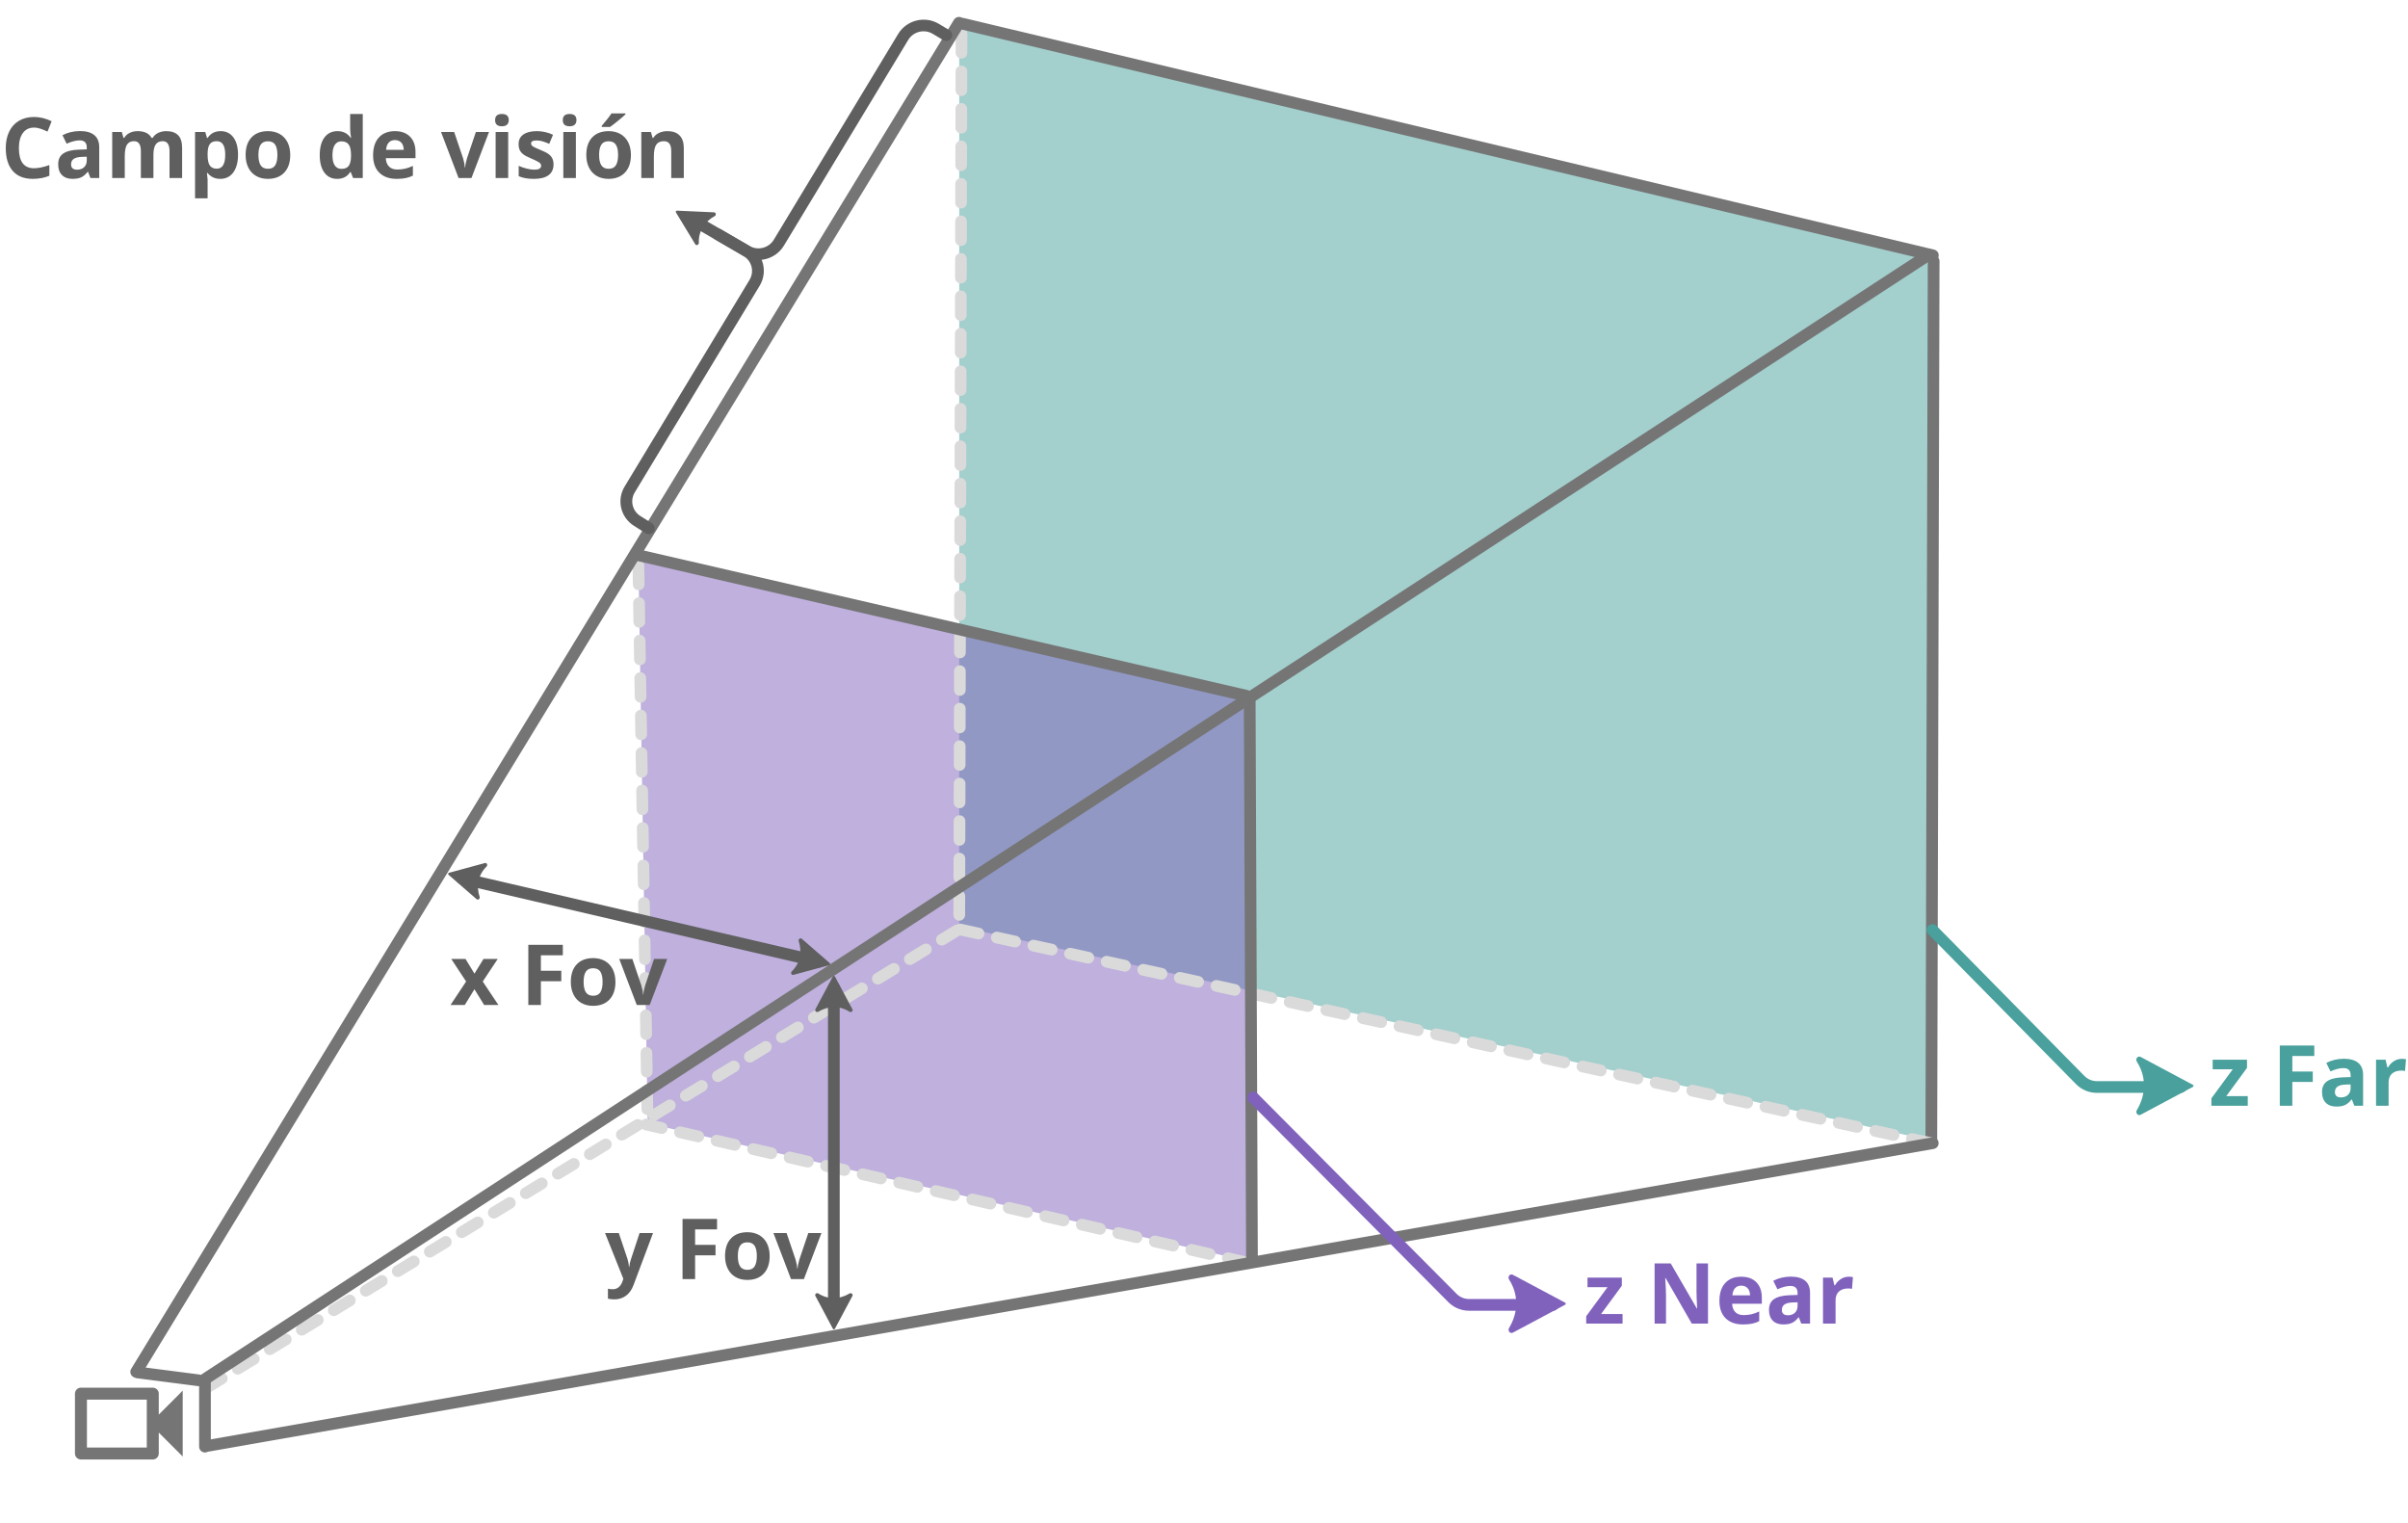<svg width="1028" height="650" viewBox="0 0 1028 650" fill="none" xmlns="http://www.w3.org/2000/svg">
<path fill-rule="evenodd" clip-rule="evenodd" d="M34.556 592.333H65.222C66.628 592.333 67.778 593.483 67.778 594.889V603.833L78 593.611V621.722L67.778 611.5V620.444C67.778 621.85 66.628 623 65.222 623H34.556C33.15 623 32 621.85 32 620.444V594.889C32 593.483 33.15 592.333 34.556 592.333ZM62.667 617.889V597.444H37.111V617.889H62.667Z" fill="#757575"/>
<path d="M409.5 10.5L825 108.5V487L409.5 395.5V10.5Z" fill="#49A09D" fill-opacity="0.5"/>
<path d="M272.5 237L533.5 298.5V538.5L276.5 479.5L272.5 237Z" fill="#8062BD" fill-opacity="0.5"/>
<line x1="825.493" y1="111.507" x2="824.501" y2="487.507" stroke="#757575" stroke-width="5" stroke-linecap="round"/>
<line x1="58.799" y1="585.84" x2="84.841" y2="589.201" stroke="#757575" stroke-width="5" stroke-linecap="round" stroke-linejoin="round"/>
<line x1="87.834" y1="592.564" x2="408.564" y2="397.166" stroke="#DADADA" stroke-width="5" stroke-linecap="round" stroke-dasharray="8 8"/>
<line x1="272.541" y1="241.458" x2="276.458" y2="478.459" stroke="#DADADA" stroke-width="5" stroke-linecap="round" stroke-dasharray="8 8"/>
<line x1="410.493" y1="14.507" x2="409.504" y2="395.506" stroke="#DADADA" stroke-width="5" stroke-linecap="round" stroke-dasharray="8 8"/>
<line x1="824.021" y1="487.904" x2="409.949" y2="396.772" stroke="#DADADA" stroke-width="5" stroke-linecap="round" stroke-dasharray="8 8"/>
<line x1="532.003" y1="538.876" x2="275.876" y2="479.997" stroke="#DADADA" stroke-width="5" stroke-linecap="round" stroke-dasharray="8 8"/>
<line x1="87.5" y1="590.5" x2="87.5" y2="617.5" stroke="#757575" stroke-width="5" stroke-linecap="round" stroke-linejoin="round"/>
<line x1="87.728" y1="588.54" x2="823.242" y2="108.814" stroke="#757575" stroke-width="5" stroke-linecap="round"/>
<line x1="89.03" y1="617.106" x2="825.106" y2="487.97" stroke="#757575" stroke-width="5" stroke-linecap="round"/>
<line x1="411.012" y1="10.149" x2="825.149" y2="108.988" stroke="#757575" stroke-width="5" stroke-linecap="round"/>
<line x1="272.999" y1="237.127" x2="532.127" y2="297.001" stroke="#757575" stroke-width="5" stroke-linecap="round"/>
<line x1="533.51" y1="298.49" x2="534.477" y2="537.49" stroke="#757575" stroke-width="5" stroke-linecap="round"/>
<path d="M58.147 585.59L409.393 9.718" stroke="#757575" stroke-width="5" stroke-linecap="round"/>
<path d="M823.219 398.754C822.25 397.771 822.262 396.188 823.246 395.219C824.229 394.25 825.812 394.262 826.781 395.246L823.219 398.754ZM931 461.5C932.381 461.5 933.5 462.619 933.5 464C933.5 465.381 932.381 466.5 931 466.5L931 461.5ZM895.186 464L895.186 466.5L895.186 464ZM826.781 395.246L889.843 459.263L886.281 462.772L823.219 398.754L826.781 395.246ZM895.186 461.5L931 461.5L931 466.5L895.186 466.5L895.186 461.5ZM889.843 459.263C891.253 460.694 893.178 461.5 895.186 461.5L895.186 466.5C891.838 466.5 888.631 465.157 886.281 462.772L889.843 459.263Z" fill="#49A09D"/>
<path d="M912.235 453.163C911.462 451.955 912.747 450.459 913.926 451.195L936.173 463.059C936.526 463.247 936.526 463.753 936.173 463.941L913.981 475.784C912.824 476.556 911.496 475.102 912.235 473.87C916.225 467.213 916.411 459.693 912.235 453.163Z" fill="#49A09D"/>
<path d="M959.59 472H944.068V468.836L953.174 456.443H944.613V452.348H959.273V455.828L950.414 467.904H959.59V472ZM978.627 472H973.266V446.301H987.996V450.766H978.627V457.393H987.346V461.84H978.627V472ZM1005.08 472L1004.04 469.328H1003.9C1003 470.465 1002.07 471.256 1001.11 471.701C1000.16 472.135 998.918 472.352 997.383 472.352C995.496 472.352 994.008 471.812 992.918 470.734C991.84 469.656 991.301 468.121 991.301 466.129C991.301 464.043 992.027 462.508 993.48 461.523C994.945 460.527 997.148 459.977 1000.09 459.871L1003.5 459.766V458.904C1003.5 456.912 1002.48 455.916 1000.44 455.916C998.871 455.916 997.025 456.391 994.904 457.34L993.129 453.719C995.391 452.535 997.898 451.943 1000.65 451.943C1003.29 451.943 1005.31 452.518 1006.72 453.666C1008.12 454.814 1008.83 456.561 1008.83 458.904V472H1005.08ZM1003.5 462.895L1001.43 462.965C999.867 463.012 998.707 463.293 997.945 463.809C997.184 464.324 996.803 465.109 996.803 466.164C996.803 467.676 997.67 468.432 999.404 468.432C1000.65 468.432 1001.64 468.074 1002.38 467.359C1003.12 466.645 1003.5 465.695 1003.5 464.512V462.895ZM1025.33 451.979C1026.06 451.979 1026.66 452.031 1027.14 452.137L1026.74 457.164C1026.3 457.047 1025.78 456.988 1025.16 456.988C1023.45 456.988 1022.11 457.428 1021.15 458.307C1020.2 459.186 1019.72 460.416 1019.72 461.998V472H1014.36V452.348H1018.42L1019.21 455.652H1019.48C1020.09 454.551 1020.91 453.666 1021.94 452.998C1022.98 452.318 1024.11 451.979 1025.33 451.979Z" fill="#49A09D"/>
<path d="M533.227 470.263C532.254 469.284 532.258 467.701 533.237 466.727C534.216 465.754 535.799 465.758 536.773 466.737L533.227 470.263ZM663 554.5C664.381 554.5 665.5 555.619 665.5 557C665.5 558.381 664.381 559.5 663 559.5L663 554.5ZM620.068 554.051L618.295 555.814L620.068 554.051ZM627.159 557L627.159 559.5L627.159 557ZM536.773 466.737L621.84 552.288L618.295 555.814L533.227 470.263L536.773 466.737ZM627.159 554.5L663 554.5L663 559.5L627.159 559.5L627.159 554.5ZM621.84 552.288C623.248 553.704 625.162 554.5 627.159 554.5L627.159 559.5C623.831 559.5 620.641 558.173 618.295 555.814L621.84 552.288Z" fill="#8062BD"/>
<path d="M644.235 546.163C643.462 544.955 644.747 543.459 645.926 544.195L668.173 556.059C668.526 556.247 668.526 556.753 668.173 556.941L645.981 568.784C644.824 569.556 643.496 568.102 644.235 566.87C648.225 560.213 648.411 552.693 644.235 546.163Z" fill="#8062BD"/>
<path d="M692.691 565H677.17V561.836L686.275 549.443H677.715V545.348H692.375V548.828L683.516 560.904H692.691V565ZM729.166 565H722.24L711.061 545.559H710.902C711.125 548.992 711.236 551.441 711.236 552.906V565H706.367V539.301H713.24L724.402 558.549H724.525C724.35 555.209 724.262 552.848 724.262 551.465V539.301H729.166V565ZM743.369 548.793C742.232 548.793 741.342 549.156 740.697 549.883C740.053 550.598 739.684 551.617 739.59 552.941H747.113C747.09 551.617 746.744 550.598 746.076 549.883C745.408 549.156 744.506 548.793 743.369 548.793ZM744.125 565.352C740.961 565.352 738.488 564.479 736.707 562.732C734.926 560.986 734.035 558.514 734.035 555.314C734.035 552.021 734.855 549.479 736.496 547.686C738.148 545.881 740.428 544.979 743.334 544.979C746.111 544.979 748.273 545.77 749.82 547.352C751.367 548.934 752.141 551.119 752.141 553.908V556.51H739.467C739.525 558.033 739.977 559.223 740.82 560.078C741.664 560.934 742.848 561.361 744.371 561.361C745.555 561.361 746.674 561.238 747.729 560.992C748.783 560.746 749.885 560.354 751.033 559.814V563.963C750.096 564.432 749.094 564.777 748.027 565C746.961 565.234 745.66 565.352 744.125 565.352ZM768.98 565L767.943 562.328H767.803C766.9 563.465 765.969 564.256 765.008 564.701C764.059 565.135 762.816 565.352 761.281 565.352C759.395 565.352 757.906 564.812 756.816 563.734C755.738 562.656 755.199 561.121 755.199 559.129C755.199 557.043 755.926 555.508 757.379 554.523C758.844 553.527 761.047 552.977 763.988 552.871L767.398 552.766V551.904C767.398 549.912 766.379 548.916 764.34 548.916C762.77 548.916 760.924 549.391 758.803 550.34L757.027 546.719C759.289 545.535 761.797 544.943 764.551 544.943C767.188 544.943 769.209 545.518 770.615 546.666C772.021 547.814 772.725 549.561 772.725 551.904V565H768.98ZM767.398 555.895L765.324 555.965C763.766 556.012 762.605 556.293 761.844 556.809C761.082 557.324 760.701 558.109 760.701 559.164C760.701 560.676 761.568 561.432 763.303 561.432C764.545 561.432 765.535 561.074 766.273 560.359C767.023 559.645 767.398 558.695 767.398 557.512V555.895ZM789.23 544.979C789.957 544.979 790.561 545.031 791.041 545.137L790.637 550.164C790.203 550.047 789.676 549.988 789.055 549.988C787.344 549.988 786.008 550.428 785.047 551.307C784.098 552.186 783.623 553.416 783.623 554.998V565H778.262V545.348H782.322L783.113 548.652H783.377C783.986 547.551 784.807 546.666 785.838 545.998C786.881 545.318 788.012 544.979 789.23 544.979Z" fill="#8062BD"/>
<path d="M14.521 54.467C12.471 54.467 10.883 55.24 9.758 56.787C8.633 58.322 8.07 60.467 8.07 63.221C8.07 68.951 10.221 71.816 14.521 71.816C16.326 71.816 18.512 71.365 21.078 70.463V75.033C18.969 75.912 16.613 76.352 14.012 76.352C10.273 76.352 7.414 75.221 5.434 72.959C3.453 70.686 2.463 67.428 2.463 63.185C2.463 60.514 2.949 58.176 3.922 56.172C4.895 54.156 6.289 52.615 8.105 51.549C9.934 50.471 12.072 49.932 14.521 49.932C17.018 49.932 19.525 50.535 22.045 51.742L20.287 56.172C19.326 55.715 18.359 55.316 17.387 54.977C16.414 54.637 15.459 54.467 14.521 54.467ZM38.621 76L37.584 73.328H37.443C36.541 74.465 35.609 75.256 34.648 75.701C33.699 76.135 32.457 76.352 30.922 76.352C29.035 76.352 27.547 75.812 26.457 74.734C25.379 73.656 24.84 72.121 24.84 70.129C24.84 68.043 25.566 66.508 27.02 65.523C28.484 64.527 30.688 63.977 33.629 63.871L37.039 63.766V62.904C37.039 60.912 36.02 59.916 33.98 59.916C32.41 59.916 30.564 60.391 28.443 61.34L26.668 57.719C28.93 56.535 31.438 55.943 34.191 55.943C36.828 55.943 38.85 56.518 40.256 57.666C41.662 58.815 42.365 60.56 42.365 62.904V76H38.621ZM37.039 66.894L34.965 66.965C33.406 67.012 32.246 67.293 31.484 67.809C30.723 68.324 30.342 69.109 30.342 70.164C30.342 71.676 31.209 72.432 32.943 72.432C34.185 72.432 35.176 72.074 35.914 71.359C36.664 70.644 37.039 69.695 37.039 68.512V66.894ZM65.498 76H60.137V64.522C60.137 63.103 59.897 62.043 59.416 61.34C58.947 60.625 58.203 60.268 57.184 60.268C55.812 60.268 54.816 60.772 54.195 61.779C53.574 62.787 53.264 64.445 53.264 66.754V76H47.902V56.348H51.998L52.719 58.861H53.018C53.545 57.959 54.307 57.256 55.303 56.752C56.299 56.236 57.441 55.978 58.73 55.978C61.672 55.978 63.664 56.94 64.707 58.861H65.182C65.709 57.947 66.482 57.238 67.502 56.734C68.533 56.23 69.693 55.978 70.982 55.978C73.209 55.978 74.891 56.553 76.027 57.701C77.176 58.838 77.75 60.666 77.75 63.185V76H72.371V64.522C72.371 63.103 72.131 62.043 71.65 61.34C71.182 60.625 70.438 60.268 69.418 60.268C68.106 60.268 67.121 60.736 66.465 61.674C65.82 62.611 65.498 64.1 65.498 66.139V76ZM94.062 76.352C91.754 76.352 89.943 75.514 88.631 73.838H88.35C88.537 75.478 88.631 76.428 88.631 76.686V84.648H83.269V56.348H87.629L88.385 58.897H88.631C89.885 56.951 91.742 55.978 94.203 55.978C96.523 55.978 98.34 56.875 99.652 58.668C100.965 60.461 101.621 62.951 101.621 66.139C101.621 68.236 101.311 70.059 100.689 71.606C100.08 73.152 99.207 74.33 98.07 75.139C96.934 75.947 95.598 76.352 94.062 76.352ZM92.481 60.268C91.156 60.268 90.189 60.678 89.58 61.498C88.971 62.307 88.654 63.648 88.631 65.523V66.103C88.631 68.213 88.941 69.725 89.562 70.639C90.195 71.553 91.191 72.01 92.551 72.01C94.953 72.01 96.154 70.029 96.154 66.068C96.154 64.135 95.856 62.688 95.258 61.727C94.672 60.754 93.746 60.268 92.481 60.268ZM110.322 66.139C110.322 68.084 110.639 69.555 111.271 70.551C111.916 71.547 112.959 72.045 114.4 72.045C115.83 72.045 116.855 71.553 117.477 70.568C118.109 69.572 118.426 68.096 118.426 66.139C118.426 64.193 118.109 62.734 117.477 61.762C116.844 60.789 115.807 60.303 114.365 60.303C112.936 60.303 111.904 60.789 111.271 61.762C110.639 62.723 110.322 64.182 110.322 66.139ZM123.91 66.139C123.91 69.338 123.066 71.84 121.379 73.644C119.691 75.449 117.342 76.352 114.33 76.352C112.443 76.352 110.779 75.941 109.338 75.121C107.896 74.289 106.789 73.1 106.016 71.553C105.242 70.006 104.855 68.201 104.855 66.139C104.855 62.928 105.693 60.432 107.369 58.65C109.045 56.869 111.4 55.978 114.436 55.978C116.322 55.978 117.986 56.389 119.428 57.209C120.869 58.029 121.977 59.207 122.75 60.742C123.523 62.277 123.91 64.076 123.91 66.139ZM143.914 76.352C141.605 76.352 139.789 75.455 138.465 73.662C137.152 71.869 136.496 69.385 136.496 66.209C136.496 62.986 137.164 60.478 138.5 58.685C139.848 56.881 141.699 55.978 144.055 55.978C146.527 55.978 148.414 56.94 149.715 58.861H149.891C149.621 57.397 149.486 56.09 149.486 54.941V48.648H154.865V76H150.752L149.715 73.451H149.486C148.268 75.385 146.41 76.352 143.914 76.352ZM145.795 72.08C147.166 72.08 148.168 71.682 148.801 70.885C149.445 70.088 149.797 68.734 149.855 66.824V66.244C149.855 64.135 149.527 62.623 148.871 61.709C148.227 60.795 147.172 60.338 145.707 60.338C144.512 60.338 143.58 60.848 142.912 61.867C142.256 62.875 141.928 64.346 141.928 66.279C141.928 68.213 142.262 69.666 142.93 70.639C143.598 71.6 144.553 72.08 145.795 72.08ZM168.611 59.793C167.475 59.793 166.584 60.156 165.939 60.883C165.295 61.598 164.926 62.617 164.832 63.941H172.355C172.332 62.617 171.986 61.598 171.318 60.883C170.65 60.156 169.748 59.793 168.611 59.793ZM169.367 76.352C166.203 76.352 163.73 75.478 161.949 73.732C160.168 71.986 159.277 69.514 159.277 66.314C159.277 63.022 160.098 60.478 161.738 58.685C163.391 56.881 165.67 55.978 168.576 55.978C171.354 55.978 173.516 56.77 175.062 58.352C176.609 59.934 177.383 62.119 177.383 64.908V67.51H164.709C164.768 69.033 165.219 70.223 166.062 71.078C166.906 71.934 168.09 72.361 169.613 72.361C170.797 72.361 171.916 72.238 172.971 71.992C174.025 71.746 175.127 71.353 176.275 70.814V74.963C175.338 75.432 174.336 75.777 173.27 76C172.203 76.234 170.902 76.352 169.367 76.352ZM195.77 76L188.281 56.348H193.889L197.686 67.545C198.107 68.963 198.371 70.305 198.477 71.57H198.582C198.641 70.445 198.904 69.103 199.373 67.545L203.152 56.348H208.76L201.271 76H195.77ZM211.361 51.268C211.361 49.522 212.334 48.648 214.279 48.648C216.225 48.648 217.197 49.522 217.197 51.268C217.197 52.1 216.951 52.75 216.459 53.219C215.979 53.676 215.252 53.904 214.279 53.904C212.334 53.904 211.361 53.025 211.361 51.268ZM216.951 76H211.59V56.348H216.951V76ZM236.305 70.164C236.305 72.18 235.602 73.715 234.195 74.769C232.801 75.824 230.709 76.352 227.92 76.352C226.49 76.352 225.271 76.252 224.264 76.053C223.256 75.865 222.312 75.584 221.434 75.209V70.779C222.43 71.248 223.549 71.641 224.791 71.957C226.045 72.273 227.146 72.432 228.096 72.432C230.041 72.432 231.014 71.869 231.014 70.744C231.014 70.322 230.885 69.982 230.627 69.725C230.369 69.455 229.924 69.156 229.291 68.828C228.658 68.488 227.814 68.096 226.76 67.65C225.248 67.018 224.135 66.432 223.42 65.893C222.717 65.353 222.201 64.738 221.873 64.047C221.557 63.344 221.398 62.482 221.398 61.463C221.398 59.717 222.072 58.369 223.42 57.42C224.779 56.459 226.701 55.978 229.186 55.978C231.553 55.978 233.855 56.494 236.094 57.525L234.477 61.393C233.492 60.971 232.572 60.625 231.717 60.355C230.861 60.086 229.988 59.951 229.098 59.951C227.516 59.951 226.725 60.379 226.725 61.234C226.725 61.715 226.977 62.131 227.48 62.482C227.996 62.834 229.115 63.355 230.838 64.047C232.373 64.668 233.498 65.248 234.213 65.787C234.928 66.326 235.455 66.947 235.795 67.65C236.135 68.353 236.305 69.191 236.305 70.164ZM240.26 51.268C240.26 49.522 241.232 48.648 243.178 48.648C245.123 48.648 246.096 49.522 246.096 51.268C246.096 52.1 245.85 52.75 245.357 53.219C244.877 53.676 244.15 53.904 243.178 53.904C241.232 53.904 240.26 53.025 240.26 51.268ZM245.85 76H240.488V56.348H245.85V76ZM255.764 66.139C255.764 68.084 256.08 69.555 256.713 70.551C257.357 71.547 258.4 72.045 259.842 72.045C261.271 72.045 262.297 71.553 262.918 70.568C263.551 69.572 263.867 68.096 263.867 66.139C263.867 64.193 263.551 62.734 262.918 61.762C262.285 60.789 261.248 60.303 259.807 60.303C258.377 60.303 257.346 60.789 256.713 61.762C256.08 62.723 255.764 64.182 255.764 66.139ZM269.352 66.139C269.352 69.338 268.508 71.84 266.82 73.644C265.133 75.449 262.783 76.352 259.771 76.352C257.885 76.352 256.221 75.941 254.779 75.121C253.338 74.289 252.23 73.1 251.457 71.553C250.684 70.006 250.297 68.201 250.297 66.139C250.297 62.928 251.135 60.432 252.811 58.65C254.486 56.869 256.842 55.978 259.877 55.978C261.764 55.978 263.428 56.389 264.869 57.209C266.311 58.029 267.418 59.207 268.191 60.742C268.965 62.277 269.352 64.076 269.352 66.139ZM256.889 54.185V53.711C258.904 51.367 260.281 49.603 261.02 48.42H267.031V48.789C266.422 49.398 265.379 50.307 263.902 51.514C262.438 52.709 261.289 53.6 260.457 54.185H256.889ZM291.922 76H286.561V64.522C286.561 63.103 286.309 62.043 285.805 61.34C285.301 60.625 284.498 60.268 283.396 60.268C281.896 60.268 280.812 60.772 280.145 61.779C279.477 62.775 279.143 64.434 279.143 66.754V76H273.781V56.348H277.877L278.598 58.861H278.896C279.494 57.912 280.314 57.197 281.357 56.717C282.412 56.225 283.607 55.978 284.943 55.978C287.229 55.978 288.963 56.6 290.146 57.842C291.33 59.072 291.922 60.853 291.922 63.185V76Z" fill="#5F5F5F"/>
<path d="M198.984 418.963L192.656 409.348H198.738L202.553 415.605L206.402 409.348H212.484L206.086 418.963L212.783 429H206.684L202.553 422.268L198.404 429H192.322L198.984 418.963ZM230.906 429H225.545V403.301H240.275V407.766H230.906V414.393H239.625V418.84H230.906V429ZM249.152 419.139C249.152 421.084 249.469 422.555 250.102 423.551C250.746 424.547 251.789 425.045 253.23 425.045C254.66 425.045 255.686 424.553 256.307 423.568C256.939 422.572 257.256 421.096 257.256 419.139C257.256 417.193 256.939 415.734 256.307 414.762C255.674 413.789 254.637 413.303 253.195 413.303C251.766 413.303 250.734 413.789 250.102 414.762C249.469 415.723 249.152 417.182 249.152 419.139ZM262.74 419.139C262.74 422.338 261.896 424.84 260.209 426.645C258.521 428.449 256.172 429.352 253.16 429.352C251.273 429.352 249.609 428.941 248.168 428.121C246.727 427.289 245.619 426.1 244.846 424.553C244.072 423.006 243.686 421.201 243.686 419.139C243.686 415.928 244.523 413.432 246.199 411.65C247.875 409.869 250.23 408.979 253.266 408.979C255.152 408.979 256.816 409.389 258.258 410.209C259.699 411.029 260.807 412.207 261.58 413.742C262.354 415.277 262.74 417.076 262.74 419.139ZM271.846 429L264.357 409.348H269.965L273.762 420.545C274.184 421.963 274.447 423.305 274.553 424.57H274.658C274.717 423.445 274.98 422.104 275.449 420.545L279.229 409.348H284.836L277.348 429H271.846Z" fill="#5F5F5F"/>
<path d="M258.305 526.348H264.176L267.885 537.404C268.201 538.365 268.418 539.502 268.535 540.814H268.641C268.77 539.607 269.021 538.471 269.396 537.404L273.035 526.348H278.783L270.469 548.514C269.707 550.564 268.617 552.1 267.199 553.119C265.793 554.139 264.146 554.648 262.26 554.648C261.334 554.648 260.426 554.549 259.535 554.35V550.096C260.18 550.248 260.883 550.324 261.645 550.324C262.594 550.324 263.42 550.031 264.123 549.445C264.838 548.871 265.395 547.998 265.793 546.826L266.109 545.859L258.305 526.348ZM296.748 546H291.387V520.301H306.117V524.766H296.748V531.393H305.467V535.84H296.748V546ZM314.994 536.139C314.994 538.084 315.311 539.555 315.943 540.551C316.588 541.547 317.631 542.045 319.072 542.045C320.502 542.045 321.527 541.553 322.148 540.568C322.781 539.572 323.098 538.096 323.098 536.139C323.098 534.193 322.781 532.734 322.148 531.762C321.516 530.789 320.479 530.303 319.037 530.303C317.607 530.303 316.576 530.789 315.943 531.762C315.311 532.723 314.994 534.182 314.994 536.139ZM328.582 536.139C328.582 539.338 327.738 541.84 326.051 543.645C324.363 545.449 322.014 546.352 319.002 546.352C317.115 546.352 315.451 545.941 314.01 545.121C312.568 544.289 311.461 543.1 310.688 541.553C309.914 540.006 309.527 538.201 309.527 536.139C309.527 532.928 310.365 530.432 312.041 528.65C313.717 526.869 316.072 525.979 319.107 525.979C320.994 525.979 322.658 526.389 324.1 527.209C325.541 528.029 326.648 529.207 327.422 530.742C328.195 532.277 328.582 534.076 328.582 536.139ZM337.688 546L330.199 526.348H335.807L339.604 537.545C340.025 538.963 340.289 540.305 340.395 541.57H340.5C340.559 540.445 340.822 539.104 341.291 537.545L345.07 526.348H350.678L343.189 546H337.688Z" fill="#5F5F5F"/>
<path d="M307.779 97.891C306.586 97.197 305.039 97.592 304.325 98.773C303.611 99.955 303.999 101.476 305.192 102.17L307.779 97.891ZM402.683 17.126C403.869 17.833 405.419 17.455 406.146 16.281C406.874 15.107 406.502 13.582 405.317 12.874L402.683 17.126ZM385.575 15.778L383.415 14.52L385.575 15.778ZM383.415 14.52L330.331 102.342L334.652 104.857L387.736 17.035L383.415 14.52ZM319.97 104.987L307.779 97.891L305.192 102.17L317.383 109.266L319.97 104.987ZM398.168 14.431L402.683 17.126L405.317 12.874L400.801 10.18L398.168 14.431ZM330.331 102.342C328.188 105.886 323.549 107.071 319.97 104.987L317.383 109.266C323.35 112.739 331.081 110.765 334.652 104.857L330.331 102.342ZM387.736 17.035C389.895 13.463 394.584 12.293 398.168 14.431L400.801 10.18C394.828 6.616 387.013 8.567 383.415 14.52L387.736 17.035Z" fill="#5F5F5F"/>
<path d="M298.209 98.141C297.015 97.447 296.625 95.927 297.338 94.744C298.051 93.562 299.597 93.166 300.791 93.859L298.209 98.141ZM278.37 223.407C279.537 224.144 279.869 225.678 279.113 226.834C278.356 227.99 276.797 228.33 275.63 227.593L278.37 223.407ZM322.141 120.724L319.981 119.466L322.141 120.724ZM318.663 107.13L319.955 104.989L318.663 107.13ZM266.663 207.675L319.981 119.466L324.302 121.981L270.984 210.19L266.663 207.675ZM317.372 109.271L298.209 98.141L300.791 93.859L319.955 104.989L317.372 109.271ZM273.356 220.242L278.37 223.407L275.63 227.593L270.616 224.428L273.356 220.242ZM319.981 119.466C322.125 115.919 320.956 111.353 317.372 109.271L319.955 104.989C325.928 108.459 327.875 116.069 324.302 121.981L319.981 119.466ZM270.984 210.19C268.896 213.645 269.944 218.088 273.356 220.242L270.616 224.428C264.929 220.838 263.182 213.433 266.663 207.675L270.984 210.19Z" fill="#5F5F5F"/>
<path d="M298.338 103.657C298.369 104.574 297.173 104.977 296.765 104.187L288.568 90.682C288.36 90.34 288.618 89.905 289.018 89.923L304.763 90.635C305.652 90.587 305.908 91.822 305.099 92.258C300.729 94.62 298.171 98.698 298.338 103.657Z" fill="#5F5F5F"/>
<path d="M362.616 431.85C363.389 432.344 364.346 431.522 363.875 430.767L356.441 416.827C356.253 416.474 355.747 416.474 355.559 416.827L348.138 430.732C347.644 431.473 348.575 432.322 349.363 431.85C353.624 429.296 358.436 429.177 362.616 431.85Z" fill="#5F5F5F"/>
<path d="M349.384 552.15C348.611 551.656 347.654 552.478 348.125 553.233L355.559 567.173C355.747 567.526 356.253 567.526 356.441 567.173L363.862 553.268C364.356 552.527 363.425 551.678 362.637 552.15C358.376 554.704 353.564 554.823 349.384 552.15Z" fill="#5F5F5F"/>
<path d="M358.48 421.5C358.48 420.119 357.36 419 355.98 419C354.599 419 353.48 420.119 353.48 421.5L358.48 421.5ZM353.48 554.293C353.48 555.674 354.6 556.793 355.98 556.793C357.361 556.793 358.48 555.674 358.48 554.293L353.48 554.293ZM353.48 421.5L353.48 554.293L358.48 554.293L358.48 421.5L353.48 421.5Z" fill="#5F5F5F"/>
<path d="M338.023 414.643C337.368 415.286 337.957 416.403 338.797 416.112L354.045 411.978C354.431 411.873 354.544 411.38 354.242 411.118L342.344 400.78C341.733 400.133 340.697 400.851 340.982 401.725C342.52 406.448 341.562 411.165 338.023 414.643Z" fill="#5F5F5F"/>
<path d="M207.713 369.888C208.368 369.244 207.779 368.128 206.939 368.419L191.691 372.553C191.305 372.657 191.192 373.151 191.494 373.413L203.391 383.75C204.003 384.398 205.039 383.68 204.754 382.806C203.216 378.083 204.174 373.365 207.713 369.888Z" fill="#5F5F5F"/>
<path d="M349.025 412.919C350.37 413.233 351.714 412.397 352.028 411.052C352.341 409.708 351.505 408.363 350.16 408.05L349.025 412.919ZM197.769 372.529C196.425 372.216 195.08 373.052 194.767 374.396C194.454 375.741 195.29 377.085 196.634 377.399L197.769 372.529ZM350.16 408.05L197.769 372.529L196.634 377.399L349.025 412.919L350.16 408.05Z" fill="#5F5F5F"/>
</svg>
